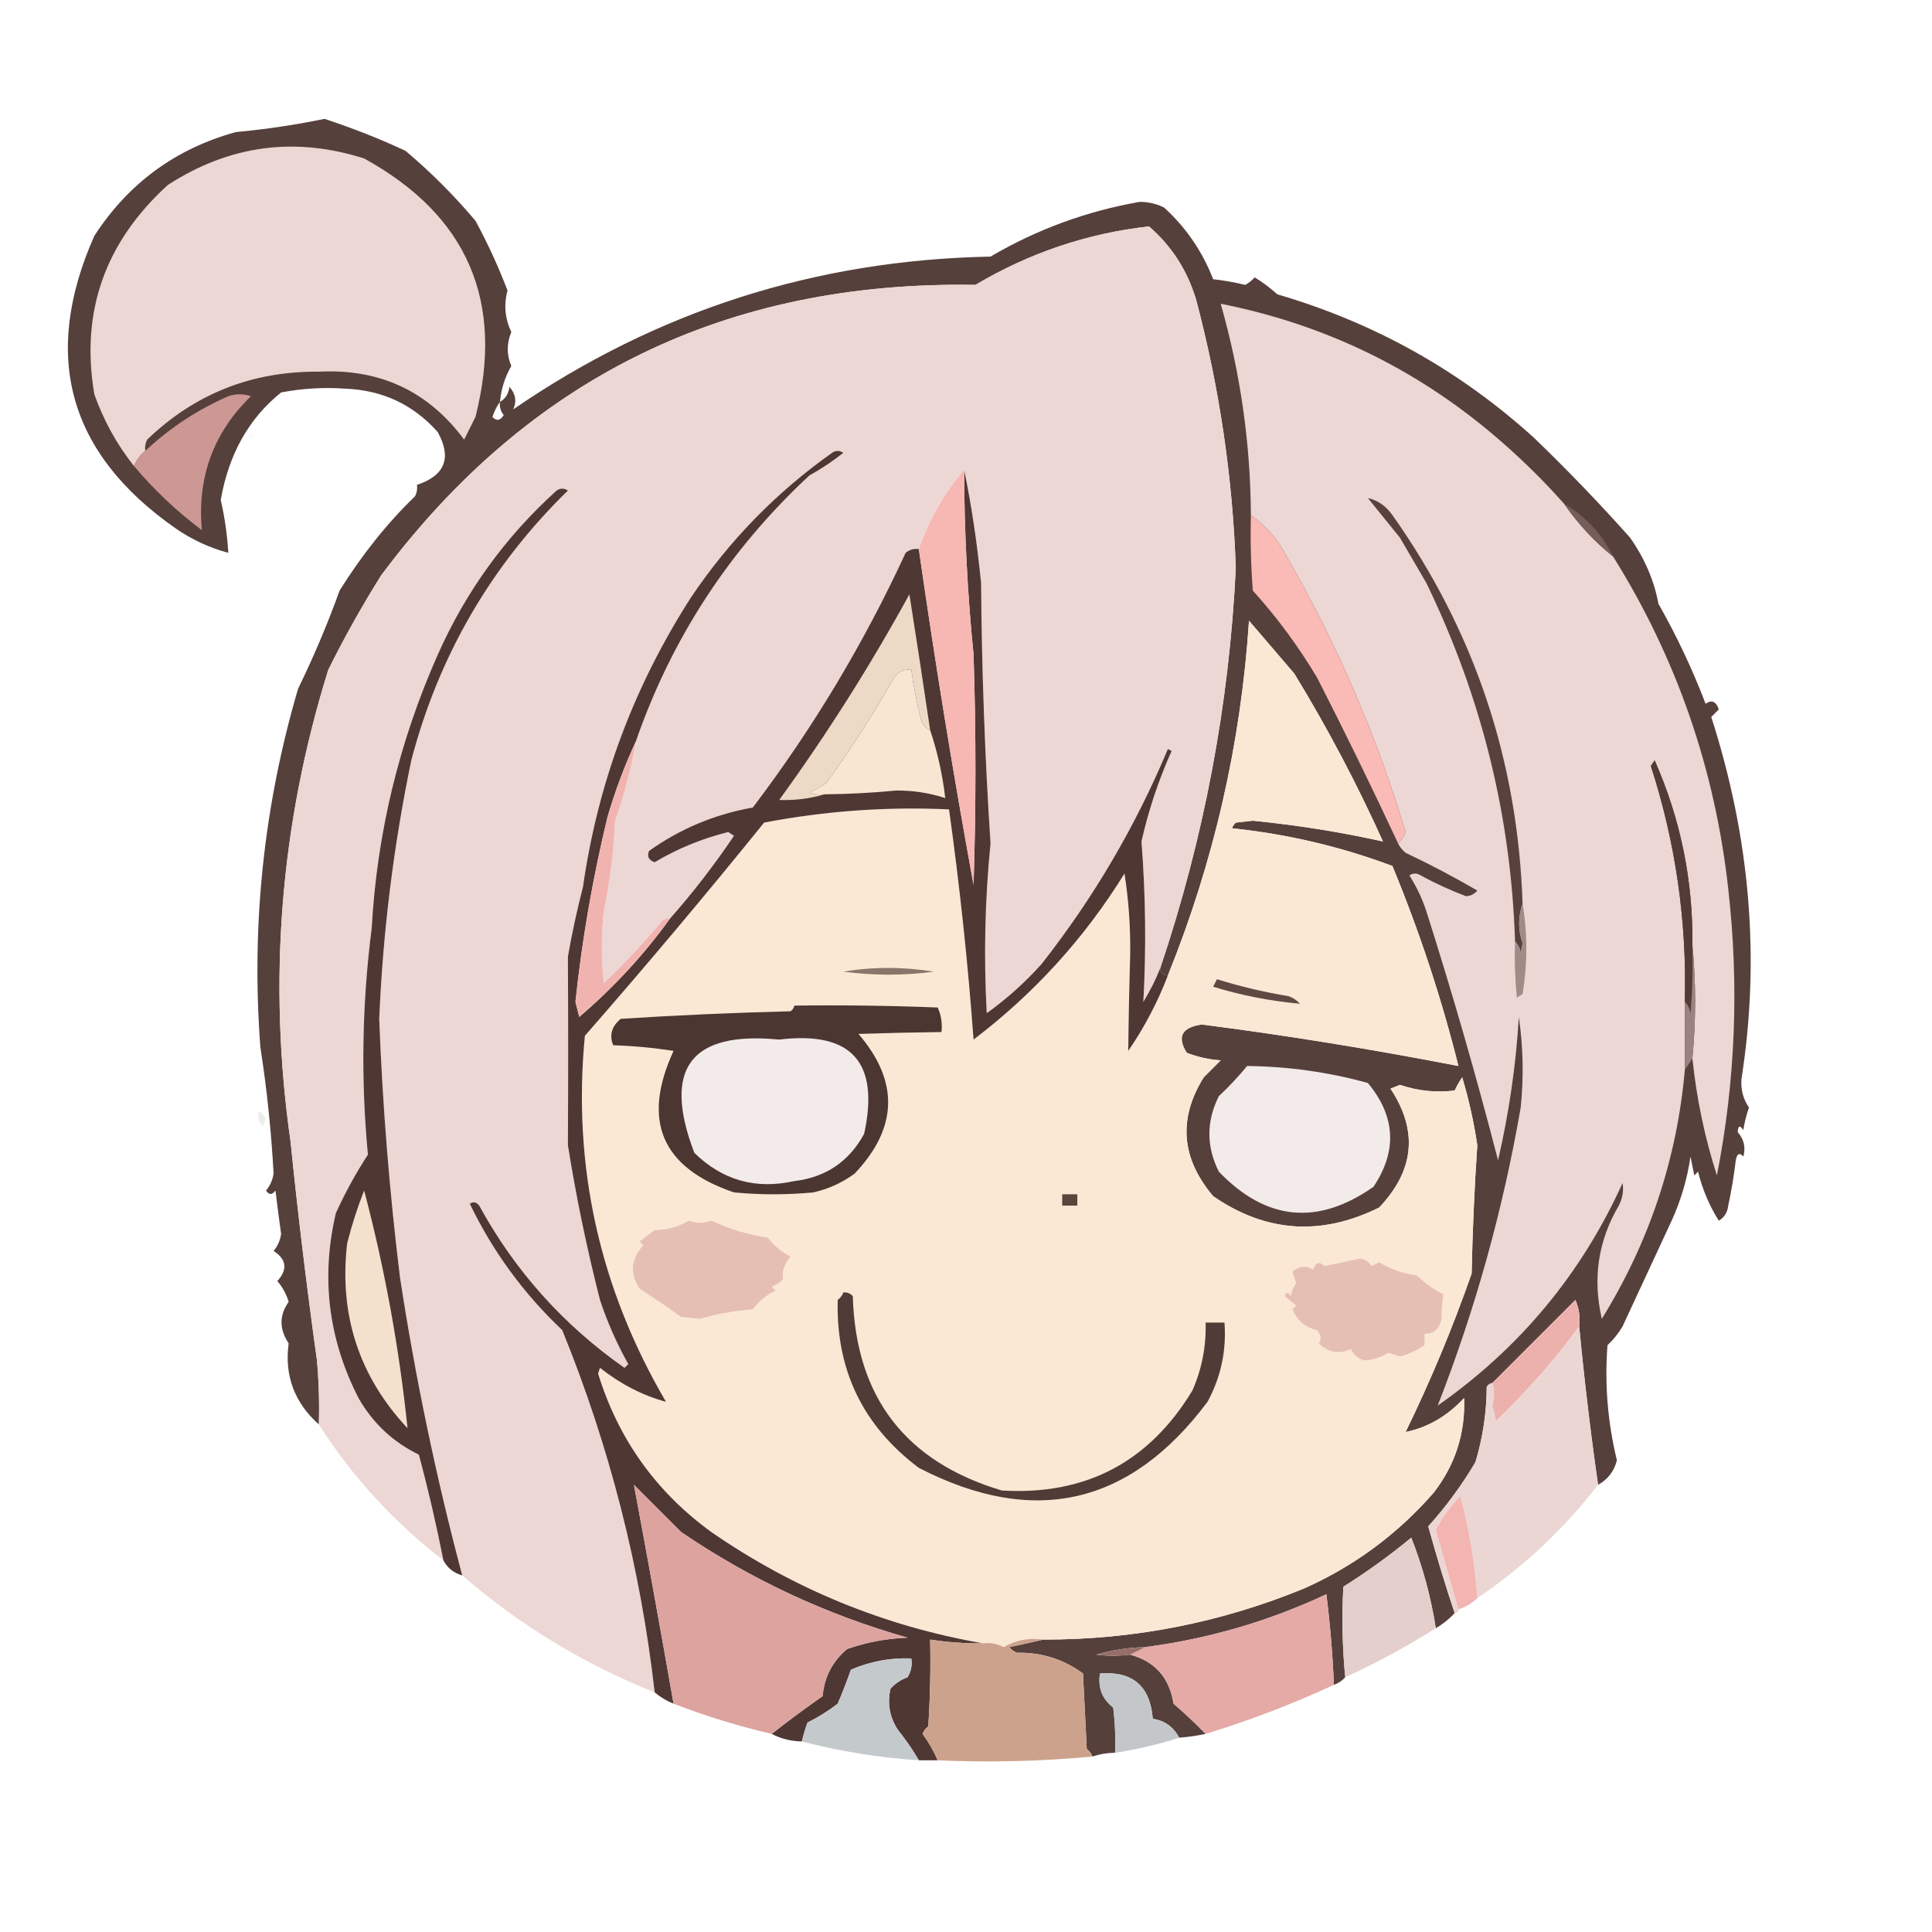 <?xml version="1.0" encoding="UTF-8"?>
<!DOCTYPE svg PUBLIC "-//W3C//DTD SVG 1.1//EN" "http://www.w3.org/Graphics/SVG/1.1/DTD/svg11.dtd">
<svg xmlns="http://www.w3.org/2000/svg" version="1.1" width="512px" height="512px" style="shape-rendering:geometricPrecision; text-rendering:geometricPrecision; image-rendering:optimizeQuality; fill-rule:evenodd; clip-rule:evenodd" xmlns:xlink="http://www.w3.org/1999/xlink">
<g><path style="opacity:0.931" fill="#4a332f" d="M 132.5,106.5 C 133.966,105.653 134.8,104.32 135,102.5C 136.651,104.402 136.984,106.402 136,108.5C 173.981,82.397 216.148,68.897 262.5,68C 274.776,60.796 287.943,55.963 302,53.5C 304.3,53.494 306.466,53.994 308.5,55C 314.328,60.326 318.661,66.659 321.5,74C 324.372,74.315 327.205,74.815 330,75.5C 330.95,74.978 331.784,74.311 332.5,73.5C 334.641,74.808 336.641,76.308 338.5,78C 364.164,85.494 386.83,98.16 406.5,116C 415.364,124.53 423.864,133.363 432,142.5C 435.883,148.061 438.383,153.894 439.5,160C 444.341,168.516 448.508,177.349 452,186.5C 453.613,185.378 454.78,185.878 455.5,188C 454.833,188.667 454.167,189.333 453.5,190C 463.843,222.129 466.51,254.129 461.5,286C 461.305,288.793 461.971,291.293 463.5,293.5C 462.811,295.444 462.311,297.444 462,299.5C 461.111,298.112 460.611,298.278 460.5,300C 462.178,301.932 462.678,304.098 462,306.5C 460.984,305.366 460.317,305.699 460,307.5C 459.519,311.531 458.853,315.531 458,319.5C 457.804,321.286 456.971,322.619 455.5,323.5C 453.011,319.559 451.177,315.225 450,310.5C 449.667,310.833 449.333,311.167 449,311.5C 448.667,309.833 448.333,308.167 448,306.5C 447.144,312.403 445.477,318.069 443,323.5C 438.683,332.803 434.35,342.136 430,351.5C 428.907,353.349 427.574,355.016 426,356.5C 425.218,366.799 426.052,376.966 428.5,387C 427.749,389.912 426.082,392.079 423.5,393.5C 421.492,379.438 419.825,365.438 418.5,351.5C 418.808,349.076 418.474,346.743 417.5,344.5C 410.133,351.84 402.8,359.173 395.5,366.5C 394.883,366.611 394.383,366.944 394,367.5C 393.963,374.327 392.963,380.994 391,387.5C 387.379,393.613 383.212,399.28 378.5,404.5C 380.678,412.355 383.011,420.022 385.5,427.5C 384.055,429.063 382.389,430.396 380.5,431.5C 379.223,423.273 377.056,415.273 374,407.5C 368.279,412.221 362.279,416.554 356,420.5C 355.567,428.509 355.734,436.509 356.5,444.5C 355.71,445.401 354.71,446.068 353.5,446.5C 353.165,438.476 352.498,430.476 351.5,422.5C 336.231,429.651 320.231,434.317 303.5,436.5C 299.083,436.607 294.749,437.274 290.5,438.5C 293.373,438.876 296.373,438.876 299.5,438.5C 306.074,440.26 309.907,444.593 311,451.5C 314.003,454.067 316.836,456.734 319.5,459.5C 317.194,459.993 314.861,460.326 312.5,460.5C 310.977,457.636 308.643,455.969 305.5,455.5C 304.81,446.808 300.144,442.808 291.5,443.5C 290.926,447.267 292.093,450.267 295,452.5C 295.499,456.486 295.666,460.486 295.5,464.5C 293.435,464.517 291.435,464.85 289.5,465.5C 289.217,464.711 288.717,464.044 288,463.5C 287.667,456.833 287.333,450.167 287,443.5C 281.836,439.699 276.002,437.866 269.5,438C 268.692,437.692 268.025,437.192 267.5,436.5C 270.642,435.833 273.642,435.166 276.5,434.5C 300.385,434.556 323.385,430.056 345.5,421C 358.869,415.062 370.369,406.562 380,395.5C 385.692,388.093 388.358,379.759 388,370.5C 383.526,375.301 378.36,378.301 372.5,379.5C 379.144,365.874 384.977,351.874 390,337.5C 390.232,326.147 390.732,314.814 391.5,303.5C 390.593,297.382 389.259,291.382 387.5,285.5C 386.738,286.628 386.071,287.795 385.5,289C 380.569,289.613 375.736,289.113 371,287.5C 370.167,287.833 369.333,288.167 368.5,288.5C 375.857,299.639 374.857,310.139 365.5,320C 350.139,327.631 335.473,326.631 321.5,317C 313.011,306.963 312.178,296.463 319,285.5C 320.5,284 322,282.5 323.5,281C 320.377,280.794 317.377,280.127 314.5,279C 311.846,274.753 313.179,272.253 318.5,271.5C 340.77,274.358 363.437,278.024 386.5,282.5C 381.971,264.413 376.138,246.746 369,229.5C 355.3,224.367 341.133,221.034 326.5,219.5C 326.709,218.914 327.043,218.414 327.5,218C 329,217.833 330.5,217.667 332,217.5C 343.707,218.648 355.207,220.481 366.5,223C 359.573,207.645 351.74,192.811 343,178.5C 339,173.833 335,169.167 331,164.5C 328.862,196.998 321.696,228.332 309.5,258.5C 308.167,258.5 307.5,257.833 307.5,256.5C 319.093,221.984 325.759,186.65 327.5,150.5C 326.657,126.403 323.157,102.736 317,79.5C 314.716,71.76 310.55,65.26 304.5,60C 288.149,61.84 272.816,67.006 258.5,75.5C 192.596,74.378 140.096,100.045 101,152.5C 95.933,160.578 91.266,168.911 87,177.5C 74.264,218.375 70.931,260.042 77,302.5C 78.945,321.656 81.279,340.99 84,360.5C 84.499,366.157 84.666,371.824 84.5,377.5C 78.012,371.701 75.345,364.534 76.5,356C 73.976,352.23 73.976,348.563 76.5,345C 75.898,342.964 74.898,341.13 73.5,339.5C 76.282,336.416 75.949,333.75 72.5,331.5C 73.585,330.216 74.252,328.716 74.5,327C 73.959,323.172 73.459,319.339 73,315.5C 72.107,316.711 71.274,316.711 70.5,315.5C 71.585,314.216 72.252,312.716 72.5,311C 71.892,299.771 70.725,288.605 69,277.5C 66.552,245.199 69.885,213.533 79,182.5C 83.141,174.028 86.808,165.362 90,156.5C 95.99,146.927 102.656,138.594 110,131.5C 110.483,130.552 110.649,129.552 110.5,128.5C 117.94,126.01 119.774,121.343 116,114.5C 109.539,107.226 101.372,103.392 91.5,103C 85.807,102.595 80.141,102.928 74.5,104C 65.937,110.881 60.604,120.381 58.5,132.5C 59.558,137.119 60.224,141.786 60.5,146.5C 55.506,145.172 50.839,143.005 46.5,140C 18.072,120.125 10.905,94.292 25,62.5C 34.035,48.57 46.535,39.403 62.5,35C 70.414,34.267 78.247,33.1 86,31.5C 93.698,34.043 100.865,36.877 107.5,40C 114.14,45.594 120.306,51.761 126,58.5C 129.252,64.503 132.086,70.669 134.5,77C 133.48,80.739 133.813,84.405 135.5,88C 134.249,91.047 134.249,94.047 135.5,97C 133.807,99.934 132.807,103.101 132.5,106.5 Z M 132.5,106.5 C 132.33,107.822 132.663,108.989 133.5,110C 132.576,111.489 131.576,111.656 130.5,110.5C 130.994,108.974 131.661,107.641 132.5,106.5 Z"/></g>
<g><path style="opacity:1" fill="#ecd7d4" d="M 38.5,119.5 C 37.143,120.59 36.143,121.924 35.5,123.5C 30.999,117.841 27.499,111.508 25,104.5C 21.29,82.69 27.79,64.19 44.5,49C 60.795,38.471 78.128,36.137 96.5,42C 123.948,57.078 133.781,79.911 126,110.5C 125,112.5 124,114.5 123,116.5C 113.487,103.663 100.653,97.663 84.5,98.5C 66.793,98.342 51.626,104.342 39,116.5C 38.517,117.448 38.35,118.448 38.5,119.5 Z"/></g>
<g><path style="opacity:1" fill="#ecd7d4" d="M 307.5,256.5 C 306.301,259.563 304.801,262.563 303,265.5C 303.778,251.342 303.612,237.175 302.5,223C 304.368,214.731 307.034,206.731 310.5,199C 310.167,198.833 309.833,198.667 309.5,198.5C 300.895,219.048 289.729,238.048 276,255.5C 271.614,260.389 266.78,264.722 261.5,268.5C 260.675,253.495 261.008,238.495 262.5,223.5C 261.001,200.527 260.167,177.527 260,154.5C 258.924,143.717 257.424,133.717 255.5,124.5C 250.22,130.721 246.22,137.721 243.5,145.5C 242.178,145.33 241.011,145.663 240,146.5C 228.903,170.542 215.403,193.042 199.5,214C 189.43,215.788 180.264,219.621 172,225.5C 171.399,226.965 171.899,227.965 173.5,228.5C 179.581,224.878 186.081,222.212 193,220.5C 193.5,220.833 194,221.167 194.5,221.5C 189.308,229.225 183.642,236.558 177.5,243.5C 176.761,243.369 176.094,243.536 175.5,244C 170.644,249.854 165.477,255.354 160,260.5C 159.333,254.167 159.333,247.833 160,241.5C 161.65,233.583 162.65,225.583 163,217.5C 165.445,210.626 167.278,203.626 168.5,196.5C 177.973,169.19 193.306,145.69 214.5,126C 217.672,124.248 220.672,122.248 223.5,120C 222.5,119.333 221.5,119.333 220.5,120C 205.624,130.542 193.124,143.376 183,158.5C 167.92,182.037 158.42,207.537 154.5,235C 152.874,241.334 151.541,247.501 150.5,253.5C 150.588,270.201 150.588,286.867 150.5,303.5C 152.663,317.096 155.496,330.763 159,344.5C 160.95,350.402 163.45,356.068 166.5,361.5C 166.167,361.833 165.833,362.167 165.5,362.5C 149.288,351.126 136.455,336.792 127,319.5C 126.282,318.549 125.449,318.383 124.5,319C 130.578,331.64 138.745,342.807 149,352.5C 161.552,383.375 169.719,415.375 173.5,448.5C 154.679,440.981 137.679,430.648 122.5,417.5C 115.574,391.461 110.074,365.128 106,338.5C 103.203,315.729 101.369,292.896 100.5,270C 101.475,246.944 104.308,224.111 109,201.5C 116.286,173.747 130.12,149.914 150.5,130C 149.5,129.333 148.5,129.333 147.5,130C 133.967,142.215 123.467,156.715 116,173.5C 105.724,196.698 99.891,220.864 98.5,246C 95.931,266.044 95.597,286.044 97.5,306C 94.299,310.897 91.466,316.064 89,321.5C 85.005,338.539 87.005,354.872 95,370.5C 98.822,377.179 104.156,382.179 111,385.5C 113.486,394.775 115.652,404.109 117.5,413.5C 104.351,403.356 93.351,391.356 84.5,377.5C 84.666,371.824 84.499,366.157 84,360.5C 81.279,340.99 78.945,321.656 77,302.5C 70.931,260.042 74.264,218.375 87,177.5C 91.266,168.911 95.933,160.578 101,152.5C 140.096,100.045 192.596,74.378 258.5,75.5C 272.816,67.006 288.149,61.84 304.5,60C 310.55,65.26 314.716,71.76 317,79.5C 323.157,102.736 326.657,126.403 327.5,150.5C 325.759,186.65 319.093,221.984 307.5,256.5 Z"/></g>
<g><path style="opacity:1" fill="#ecd7d4" d="M 414.5,133.5 C 418.205,138.867 422.538,143.534 427.5,147.5C 444.298,174.389 454.465,203.723 458,235.5C 460.914,261.134 459.914,286.467 455,311.5C 451.783,301.517 449.617,291.183 448.5,280.5C 449.465,270.336 449.465,260.336 448.5,250.5C 448.705,233.383 445.372,217.05 438.5,201.5C 438.167,202 437.833,202.5 437.5,203C 444.058,223.289 447.058,244.122 446.5,265.5C 446.5,271.5 446.5,277.5 446.5,283.5C 444.409,307.175 437.076,329.175 424.5,349.5C 422.025,338.785 423.525,328.785 429,319.5C 429.991,317.553 430.325,315.553 430,313.5C 419.108,337.577 402.774,357.243 381,372.5C 390.955,347.029 398.288,320.695 403,293.5C 403.832,285.479 403.665,277.479 402.5,269.5C 401.764,282.151 399.931,294.818 397,307.5C 391.281,285.34 384.947,263.34 378,241.5C 376.885,238.105 375.385,234.939 373.5,232C 374.5,231.333 375.5,231.333 376.5,232C 380.386,234.11 384.386,235.943 388.5,237.5C 389.737,237.444 390.737,236.944 391.5,236C 385.356,232.427 379.023,229.093 372.5,226C 371.619,225.292 370.953,224.458 370.5,223.5C 371.391,222.739 372.058,221.739 372.5,220.5C 364.817,194.95 354.317,170.617 341,147.5C 338.716,143.051 335.549,139.384 331.5,136.5C 331.384,117.451 328.717,98.784 323.5,80.5C 350.55,85.86 374.55,97.36 395.5,115C 402.294,120.723 408.627,126.89 414.5,133.5 Z"/></g>
<g><path style="opacity:0.012" fill="#2d2c09" d="M 66.5,114.5 C 67.773,115.077 67.773,115.743 66.5,116.5C 65.537,116.03 65.537,115.363 66.5,114.5 Z"/></g>
<g><path style="opacity:1" fill="#cd9793" d="M 35.5,123.5 C 36.143,121.924 37.143,120.59 38.5,119.5C 44.948,113.435 52.281,108.601 60.5,105C 62.5,104.333 64.5,104.333 66.5,105C 56.553,114.665 52.22,126.498 53.5,140.5C 46.849,135.515 40.849,129.849 35.5,123.5 Z"/></g>
<g><path style="opacity:1" fill="#755e5a" d="M 414.5,133.5 C 420.168,136.838 424.501,141.504 427.5,147.5C 422.538,143.534 418.205,138.867 414.5,133.5 Z"/></g>
<g><path style="opacity:1" fill="#fabab6" d="M 331.5,136.5 C 335.549,139.384 338.716,143.051 341,147.5C 354.317,170.617 364.817,194.95 372.5,220.5C 372.058,221.739 371.391,222.739 370.5,223.5C 363.603,208.706 356.436,194.039 349,179.5C 344.041,171.223 338.375,163.556 332,156.5C 331.5,149.842 331.334,143.175 331.5,136.5 Z"/></g>
<g><path style="opacity:1" fill="#fae8d4" d="M 276.5,434.5 C 272.649,433.971 269.149,434.638 266,436.5C 264.301,435.594 262.467,435.261 260.5,435.5C 234.384,430.946 210.384,421.112 188.5,406C 173.834,395.335 163.834,381.335 158.5,364C 158.667,363.5 158.833,363 159,362.5C 164.486,366.824 170.32,369.824 176.5,371.5C 158.846,341.348 151.679,309.015 155,274.5C 171.209,255.96 187.043,237.126 202.5,218C 218.736,214.897 235.069,213.73 251.5,214.5C 254.345,234.868 256.512,255.201 258,275.5C 274.098,263.269 287.432,248.602 298,231.5C 299.133,238.733 299.633,246.066 299.5,253.5C 299.249,261.865 299.082,270.198 299,278.5C 303.292,272.248 306.792,265.582 309.5,258.5C 321.696,228.332 328.862,196.998 331,164.5C 335,169.167 339,173.833 343,178.5C 351.74,192.811 359.573,207.645 366.5,223C 355.207,220.481 343.707,218.648 332,217.5C 330.5,217.667 329,217.833 327.5,218C 327.043,218.414 326.709,218.914 326.5,219.5C 341.133,221.034 355.3,224.367 369,229.5C 376.138,246.746 381.971,264.413 386.5,282.5C 363.437,278.024 340.77,274.358 318.5,271.5C 313.179,272.253 311.846,274.753 314.5,279C 317.377,280.127 320.377,280.794 323.5,281C 322,282.5 320.5,284 319,285.5C 312.178,296.463 313.011,306.963 321.5,317C 335.473,326.631 350.139,327.631 365.5,320C 374.857,310.139 375.857,299.639 368.5,288.5C 369.333,288.167 370.167,287.833 371,287.5C 375.736,289.113 380.569,289.613 385.5,289C 386.071,287.795 386.738,286.628 387.5,285.5C 389.259,291.382 390.593,297.382 391.5,303.5C 390.732,314.814 390.232,326.147 390,337.5C 384.977,351.874 379.144,365.874 372.5,379.5C 378.36,378.301 383.526,375.301 388,370.5C 388.358,379.759 385.692,388.093 380,395.5C 370.369,406.562 358.869,415.062 345.5,421C 323.385,430.056 300.385,434.556 276.5,434.5 Z"/></g>
<g><path style="opacity:0.999" fill="#4f3834" d="M 122.5,417.5 C 120.246,416.876 118.579,415.543 117.5,413.5C 115.652,404.109 113.486,394.775 111,385.5C 104.156,382.179 98.822,377.179 95,370.5C 87.005,354.872 85.005,338.539 89,321.5C 91.466,316.064 94.299,310.897 97.5,306C 95.597,286.044 95.931,266.044 98.5,246C 99.891,220.864 105.724,196.698 116,173.5C 123.467,156.715 133.967,142.215 147.5,130C 148.5,129.333 149.5,129.333 150.5,130C 130.12,149.914 116.286,173.747 109,201.5C 104.308,224.111 101.475,246.944 100.5,270C 101.369,292.896 103.203,315.729 106,338.5C 110.074,365.128 115.574,391.461 122.5,417.5 Z"/></g>
<g><path style="opacity:1" fill="#59423e" d="M 403.5,239.5 C 402.293,242.941 402.293,246.441 403.5,250C 403.333,250.833 403.167,251.667 403,252.5C 402.768,251.263 402.268,250.263 401.5,249.5C 400.447,216.288 392.614,184.621 378,154.5C 375.667,150.5 373.333,146.5 371,142.5C 368.167,139 365.333,135.5 362.5,132C 365.093,132.546 367.26,134.046 369,136.5C 390.749,167.247 402.249,201.58 403.5,239.5 Z"/></g>
<g><path style="opacity:1" fill="#533c38" d="M 448.5,250.5 C 448.666,256.509 448.499,262.509 448,268.5C 447.768,267.263 447.268,266.263 446.5,265.5C 447.058,244.122 444.058,223.289 437.5,203C 437.833,202.5 438.167,202 438.5,201.5C 445.372,217.05 448.705,233.383 448.5,250.5 Z"/></g>
<g><path style="opacity:1" fill="#a18b87" d="M 403.5,239.5 C 404.82,247.343 404.82,255.343 403.5,263.5C 402.914,263.709 402.414,264.043 402,264.5C 401.501,259.511 401.334,254.511 401.5,249.5C 402.268,250.263 402.768,251.263 403,252.5C 403.167,251.667 403.333,250.833 403.5,250C 402.293,246.441 402.293,242.941 403.5,239.5 Z"/></g>
<g><path style="opacity:0.997" fill="#4f3733" d="M 168.5,196.5 C 165.534,202.885 163.034,209.552 161,216.5C 157.088,232.637 154.255,248.971 152.5,265.5C 152.833,266.833 153.167,268.167 153.5,269.5C 162.598,261.74 170.598,253.073 177.5,243.5C 183.642,236.558 189.308,229.225 194.5,221.5C 194,221.167 193.5,220.833 193,220.5C 186.081,222.212 179.581,224.878 173.5,228.5C 171.899,227.965 171.399,226.965 172,225.5C 180.264,219.621 189.43,215.788 199.5,214C 215.403,193.042 228.903,170.542 240,146.5C 241.011,145.663 242.178,145.33 243.5,145.5C 247.756,175.277 252.589,204.944 258,234.5C 258.667,214.167 258.667,193.833 258,173.5C 256.377,157.205 255.544,140.872 255.5,124.5C 257.424,133.717 258.924,143.717 260,154.5C 260.167,177.527 261.001,200.527 262.5,223.5C 261.008,238.495 260.675,253.495 261.5,268.5C 266.78,264.722 271.614,260.389 276,255.5C 289.729,238.048 300.895,219.048 309.5,198.5C 309.833,198.667 310.167,198.833 310.5,199C 307.034,206.731 304.368,214.731 302.5,223C 303.612,237.175 303.778,251.342 303,265.5C 304.801,262.563 306.301,259.563 307.5,256.5C 307.5,257.833 308.167,258.5 309.5,258.5C 306.792,265.582 303.292,272.248 299,278.5C 299.082,270.198 299.249,261.865 299.5,253.5C 299.633,246.066 299.133,238.733 298,231.5C 287.432,248.602 274.098,263.269 258,275.5C 256.512,255.201 254.345,234.868 251.5,214.5C 235.069,213.73 218.736,214.897 202.5,218C 187.043,237.126 171.209,255.96 155,274.5C 151.679,309.015 158.846,341.348 176.5,371.5C 170.32,369.824 164.486,366.824 159,362.5C 158.833,363 158.667,363.5 158.5,364C 163.834,381.335 173.834,395.335 188.5,406C 210.384,421.112 234.384,430.946 260.5,435.5C 255.797,435.563 251.13,435.229 246.5,434.5C 246.666,442.174 246.5,449.841 246,457.5C 245.308,458.025 244.808,458.692 244.5,459.5C 246.11,461.725 247.443,464.059 248.5,466.5C 246.833,466.5 245.167,466.5 243.5,466.5C 241.887,463.714 240.054,461.047 238,458.5C 235.755,455.119 235.088,451.452 236,447.5C 237.242,446.128 238.742,445.128 240.5,444.5C 241.452,442.955 241.785,441.288 241.5,439.5C 235.931,439.287 230.598,440.287 225.5,442.5C 224.431,445.539 223.265,448.539 222,451.5C 219.502,453.417 216.835,455.084 214,456.5C 213.392,458.154 212.892,459.821 212.5,461.5C 209.572,461.435 206.905,460.768 204.5,459.5C 208.767,456.14 213.267,452.807 218,449.5C 218.451,444.43 220.618,440.264 224.5,437C 229.678,435.202 235.011,434.202 240.5,434C 218.953,427.892 198.953,418.559 180.5,406C 176.333,401.833 172.167,397.667 168,393.5C 171.599,412.756 175.099,432.089 178.5,451.5C 176.632,450.737 174.965,449.737 173.5,448.5C 169.719,415.375 161.552,383.375 149,352.5C 138.745,342.807 130.578,331.64 124.5,319C 125.449,318.383 126.282,318.549 127,319.5C 136.455,336.792 149.288,351.126 165.5,362.5C 165.833,362.167 166.167,361.833 166.5,361.5C 163.45,356.068 160.95,350.402 159,344.5C 155.496,330.763 152.663,317.096 150.5,303.5C 150.588,286.867 150.588,270.201 150.5,253.5C 151.541,247.501 152.874,241.334 154.5,235C 158.42,207.537 167.92,182.037 183,158.5C 193.124,143.376 205.624,130.542 220.5,120C 221.5,119.333 222.5,119.333 223.5,120C 220.672,122.248 217.672,124.248 214.5,126C 193.306,145.69 177.973,169.19 168.5,196.5 Z"/></g>
<g><path style="opacity:0.988" fill="#897369" d="M 223.5,257.5 C 231.343,256.18 239.343,256.18 247.5,257.5C 239.507,258.56 231.507,258.56 223.5,257.5 Z"/></g>
<g><path style="opacity:1" fill="#f1b3af" d="M 168.5,196.5 C 167.278,203.626 165.445,210.626 163,217.5C 162.65,225.583 161.65,233.583 160,241.5C 159.333,247.833 159.333,254.167 160,260.5C 165.477,255.354 170.644,249.854 175.5,244C 176.094,243.536 176.761,243.369 177.5,243.5C 170.598,253.073 162.598,261.74 153.5,269.5C 153.167,268.167 152.833,266.833 152.5,265.5C 154.255,248.971 157.088,232.637 161,216.5C 163.034,209.552 165.534,202.885 168.5,196.5 Z"/></g>
<g><path style="opacity:1" fill="#f8e6d2" d="M 246.5,193.5 C 248.463,199.351 249.796,205.351 250.5,211.5C 246.297,210.127 241.964,209.46 237.5,209.5C 231.179,210.11 224.845,210.444 218.5,210.5C 217.127,210.657 215.793,210.49 214.5,210C 216.081,209.293 217.581,208.46 219,207.5C 225.499,198.506 231.499,189.173 237,179.5C 238.11,177.963 239.61,177.297 241.5,177.5C 242.116,181.863 242.95,186.197 244,190.5C 244.377,191.942 245.21,192.942 246.5,193.5 Z"/></g>
<g><path style="opacity:1" fill="#ecdac7" d="M 246.5,193.5 C 245.21,192.942 244.377,191.942 244,190.5C 242.95,186.197 242.116,181.863 241.5,177.5C 239.61,177.297 238.11,177.963 237,179.5C 231.499,189.173 225.499,198.506 219,207.5C 217.581,208.46 216.081,209.293 214.5,210C 215.793,210.49 217.127,210.657 218.5,210.5C 214.677,211.645 210.677,212.145 206.5,212C 219.124,194.594 230.624,176.427 241,157.5C 242.899,169.496 244.733,181.496 246.5,193.5 Z"/></g>
<g><path style="opacity:1" fill="#f7b7b3" d="M 255.5,124.5 C 255.544,140.872 256.377,157.205 258,173.5C 258.667,193.833 258.667,214.167 258,234.5C 252.589,204.944 247.756,175.277 243.5,145.5C 246.22,137.721 250.22,130.721 255.5,124.5 Z"/></g>
<g><path style="opacity:1" fill="#604943" d="M 322.5,259.5 C 328.651,261.42 334.984,262.92 341.5,264C 342.672,264.419 343.672,265.085 344.5,266C 336.717,265.307 329.051,263.807 321.5,261.5C 321.863,260.817 322.196,260.15 322.5,259.5 Z"/></g>
<g><path style="opacity:1" fill="#4c3631" d="M 210.5,266.5 C 223.171,266.333 235.838,266.5 248.5,267C 249.423,269.041 249.756,271.208 249.5,273.5C 242.045,273.596 234.712,273.762 227.5,274C 238.31,286.563 237.976,298.896 226.5,311C 223.205,313.434 219.538,315.101 215.5,316C 208.5,316.667 201.5,316.667 194.5,316C 175.319,309.467 169.986,296.967 178.5,278.5C 173.198,277.671 167.864,277.171 162.5,277C 161.428,274.324 162.095,271.991 164.5,270C 179.486,269.035 194.486,268.368 209.5,268C 210.056,267.617 210.389,267.117 210.5,266.5 Z"/></g>
<g><path style="opacity:1" fill="#99827f" d="M 448.5,250.5 C 449.465,260.336 449.465,270.336 448.5,280.5C 447.833,281.5 447.167,282.5 446.5,283.5C 446.5,277.5 446.5,271.5 446.5,265.5C 447.268,266.263 447.768,267.263 448,268.5C 448.499,262.509 448.666,256.509 448.5,250.5 Z"/></g>
<g><path style="opacity:0.999" fill="#f3eaea" d="M 206.5,275.5 C 225.667,273.172 233.167,281.505 229,300.5C 224.988,307.844 218.821,312.01 210.5,313C 200.25,315.281 191.417,312.781 184,305.5C 175.49,283.197 182.99,273.197 206.5,275.5 Z"/></g>
<g><path style="opacity:1" fill="#f3eaea" d="M 330.5,282.5 C 341.391,282.621 352.058,284.121 362.5,287C 369.835,295.828 370.335,304.995 364,314.5C 349.211,324.883 335.544,323.549 323,310.5C 319.667,303.833 319.667,297.167 323,290.5C 325.705,287.964 328.205,285.297 330.5,282.5 Z"/></g>
<g><path style="opacity:0.09" fill="#4a2d26" d="M 68.5,294.5 C 70.476,295.427 70.809,296.76 69.5,298.5C 68.571,297.311 68.238,295.978 68.5,294.5 Z"/></g>
<g><path style="opacity:0.997" fill="#f3e1ce" d="M 96.5,315.5 C 101.948,336.111 105.781,357.111 108,378.5C 95.14,364.759 89.806,348.426 92,329.5C 93.207,324.712 94.707,320.045 96.5,315.5 Z"/></g>
<g><path style="opacity:1" fill="#5a443e" d="M 281.5,316.5 C 282.833,316.5 284.167,316.5 285.5,316.5C 285.5,317.5 285.5,318.5 285.5,319.5C 284.167,319.5 282.833,319.5 281.5,319.5C 281.5,318.5 281.5,317.5 281.5,316.5 Z"/></g>
<g><path style="opacity:1" fill="#e6bfb4" d="M 182.5,323.5 C 184.584,324.248 186.584,324.248 188.5,323.5C 193.282,325.723 198.282,327.223 203.5,328C 205.091,330.133 207.091,331.799 209.5,333C 207.819,334.945 207.152,336.945 207.5,339C 206.672,339.915 205.672,340.581 204.5,341C 204.833,341.333 205.167,341.667 205.5,342C 203.091,343.201 201.091,344.867 199.5,347C 194.659,347.351 189.992,348.184 185.5,349.5C 183.833,349.333 182.167,349.167 180.5,349C 176.91,346.411 173.243,343.911 169.5,341.5C 166.861,337.519 167.194,333.686 170.5,330C 170.167,329.667 169.833,329.333 169.5,329C 170.833,328 172.167,327 173.5,326C 176.851,325.943 179.851,325.109 182.5,323.5 Z"/></g>
<g><path style="opacity:1" fill="#e6bfb4" d="M 360.5,333.5 C 361.735,333.721 362.735,334.388 363.5,335.5C 364.167,335.167 364.833,334.833 365.5,334.5C 368.565,336.39 371.899,337.557 375.5,338C 377.555,340.055 379.888,341.721 382.5,343C 382.182,345.042 382.015,347.209 382,349.5C 381.55,352.106 380.05,353.439 377.5,353.5C 377.5,354.5 377.5,355.5 377.5,356.5C 375.274,357.96 373.107,358.96 371,359.5C 370,359.167 369,358.833 368,358.5C 365.728,359.791 363.561,360.457 361.5,360.5C 359.866,360.032 358.7,359.032 358,357.5C 354.872,358.942 352.038,358.442 349.5,356C 350.28,354.927 350.113,353.76 349,352.5C 345.927,351.761 343.76,349.928 342.5,347C 342.833,346.667 343.167,346.333 343.5,346C 342.5,345.167 341.5,344.333 340.5,343.5C 340.846,342.304 341.346,342.304 342,343.5C 342.309,342.234 342.809,341.067 343.5,340C 343.167,339 342.833,338 342.5,337C 344.298,335.495 346.132,335.328 348,336.5C 348.605,334.519 349.605,334.185 351,335.5C 354.27,334.868 357.437,334.201 360.5,333.5 Z"/></g>
<g><path style="opacity:1" fill="#513b36" d="M 223.5,342.5 C 224.496,342.414 225.329,342.748 226,343.5C 226.768,370.212 239.934,387.378 265.5,395C 287.675,396.33 304.508,387.496 316,368.5C 318.513,362.771 319.679,356.771 319.5,350.5C 321.167,350.5 322.833,350.5 324.5,350.5C 325.055,357.947 323.555,364.947 320,371.5C 299.5,398.909 274,404.742 243.5,389C 228.69,377.879 221.523,363.045 222,344.5C 222.717,343.956 223.217,343.289 223.5,342.5 Z"/></g>
<g><path style="opacity:0.996" fill="#ebd6d3" d="M 418.5,351.5 C 419.825,365.438 421.492,379.438 423.5,393.5C 414.42,405.249 403.753,415.249 391.5,423.5C 390.884,414.351 389.384,405.351 387,396.5C 384.33,399.187 382.164,402.187 380.5,405.5C 382.507,412.518 384.507,419.518 386.5,426.5C 386.5,427.167 386.167,427.5 385.5,427.5C 383.011,420.022 380.678,412.355 378.5,404.5C 383.212,399.28 387.379,393.613 391,387.5C 392.963,380.994 393.963,374.327 394,367.5C 394.383,366.944 394.883,366.611 395.5,366.5C 396.062,368.257 396.062,370.257 395.5,372.5C 395.833,373.833 396.167,375.167 396.5,376.5C 404.6,368.74 411.933,360.407 418.5,351.5 Z"/></g>
<g><path style="opacity:1" fill="#ecb1ad" d="M 418.5,351.5 C 411.933,360.407 404.6,368.74 396.5,376.5C 396.167,375.167 395.833,373.833 395.5,372.5C 396.062,370.257 396.062,368.257 395.5,366.5C 402.8,359.173 410.133,351.84 417.5,344.5C 418.474,346.743 418.808,349.076 418.5,351.5 Z"/></g>
<g><path style="opacity:0.982" fill="#f2b4b0" d="M 391.5,423.5 C 390.101,424.89 388.434,425.89 386.5,426.5C 384.507,419.518 382.507,412.518 380.5,405.5C 382.164,402.187 384.33,399.187 387,396.5C 389.384,405.351 390.884,414.351 391.5,423.5 Z"/></g>
<g><path style="opacity:0.988" fill="#e3cecb" d="M 380.5,431.5 C 372.792,436.354 364.792,440.688 356.5,444.5C 355.734,436.509 355.567,428.509 356,420.5C 362.279,416.554 368.279,412.221 374,407.5C 377.056,415.273 379.223,423.273 380.5,431.5 Z"/></g>
<g><path style="opacity:0.996" fill="#dca39f" d="M 204.5,459.5 C 195.642,457.436 186.975,454.769 178.5,451.5C 175.099,432.089 171.599,412.756 168,393.5C 172.167,397.667 176.333,401.833 180.5,406C 198.953,418.559 218.953,427.892 240.5,434C 235.011,434.202 229.678,435.202 224.5,437C 220.618,440.264 218.451,444.43 218,449.5C 213.267,452.807 208.767,456.14 204.5,459.5 Z"/></g>
<g><path style="opacity:0.988" fill="#e4a9a5" d="M 353.5,446.5 C 342.479,451.619 331.146,455.952 319.5,459.5C 316.836,456.734 314.003,454.067 311,451.5C 309.907,444.593 306.074,440.26 299.5,438.5C 300.833,437.833 302.167,437.167 303.5,436.5C 320.231,434.317 336.231,429.651 351.5,422.5C 352.498,430.476 353.165,438.476 353.5,446.5 Z"/></g>
<g><path style="opacity:0.995" fill="#cda28c" d="M 260.5,435.5 C 262.467,435.261 264.301,435.594 266,436.5C 269.149,434.638 272.649,433.971 276.5,434.5C 273.642,435.166 270.642,435.833 267.5,436.5C 268.025,437.192 268.692,437.692 269.5,438C 276.002,437.866 281.836,439.699 287,443.5C 287.333,450.167 287.667,456.833 288,463.5C 288.717,464.044 289.217,464.711 289.5,465.5C 275.824,466.782 262.157,467.115 248.5,466.5C 247.443,464.059 246.11,461.725 244.5,459.5C 244.808,458.692 245.308,458.025 246,457.5C 246.5,449.841 246.666,442.174 246.5,434.5C 251.13,435.229 255.797,435.563 260.5,435.5 Z"/></g>
<g><path style="opacity:1" fill="#976e6a" d="M 303.5,436.5 C 302.167,437.167 300.833,437.833 299.5,438.5C 296.373,438.876 293.373,438.876 290.5,438.5C 294.749,437.274 299.083,436.607 303.5,436.5 Z"/></g>
<g><path style="opacity:0.991" fill="#c3c9cb" d="M 243.5,466.5 C 232.973,465.801 222.64,464.134 212.5,461.5C 212.892,459.821 213.392,458.154 214,456.5C 216.835,455.084 219.502,453.417 222,451.5C 223.265,448.539 224.431,445.539 225.5,442.5C 230.598,440.287 235.931,439.287 241.5,439.5C 241.785,441.288 241.452,442.955 240.5,444.5C 238.742,445.128 237.242,446.128 236,447.5C 235.088,451.452 235.755,455.119 238,458.5C 240.054,461.047 241.887,463.714 243.5,466.5 Z"/></g>
<g><path style="opacity:0.991" fill="#c2c7c9" d="M 312.5,460.5 C 307.047,462.278 301.381,463.612 295.5,464.5C 295.666,460.486 295.499,456.486 295,452.5C 292.093,450.267 290.926,447.267 291.5,443.5C 300.144,442.808 304.81,446.808 305.5,455.5C 308.643,455.969 310.977,457.636 312.5,460.5 Z"/></g>
</svg>
